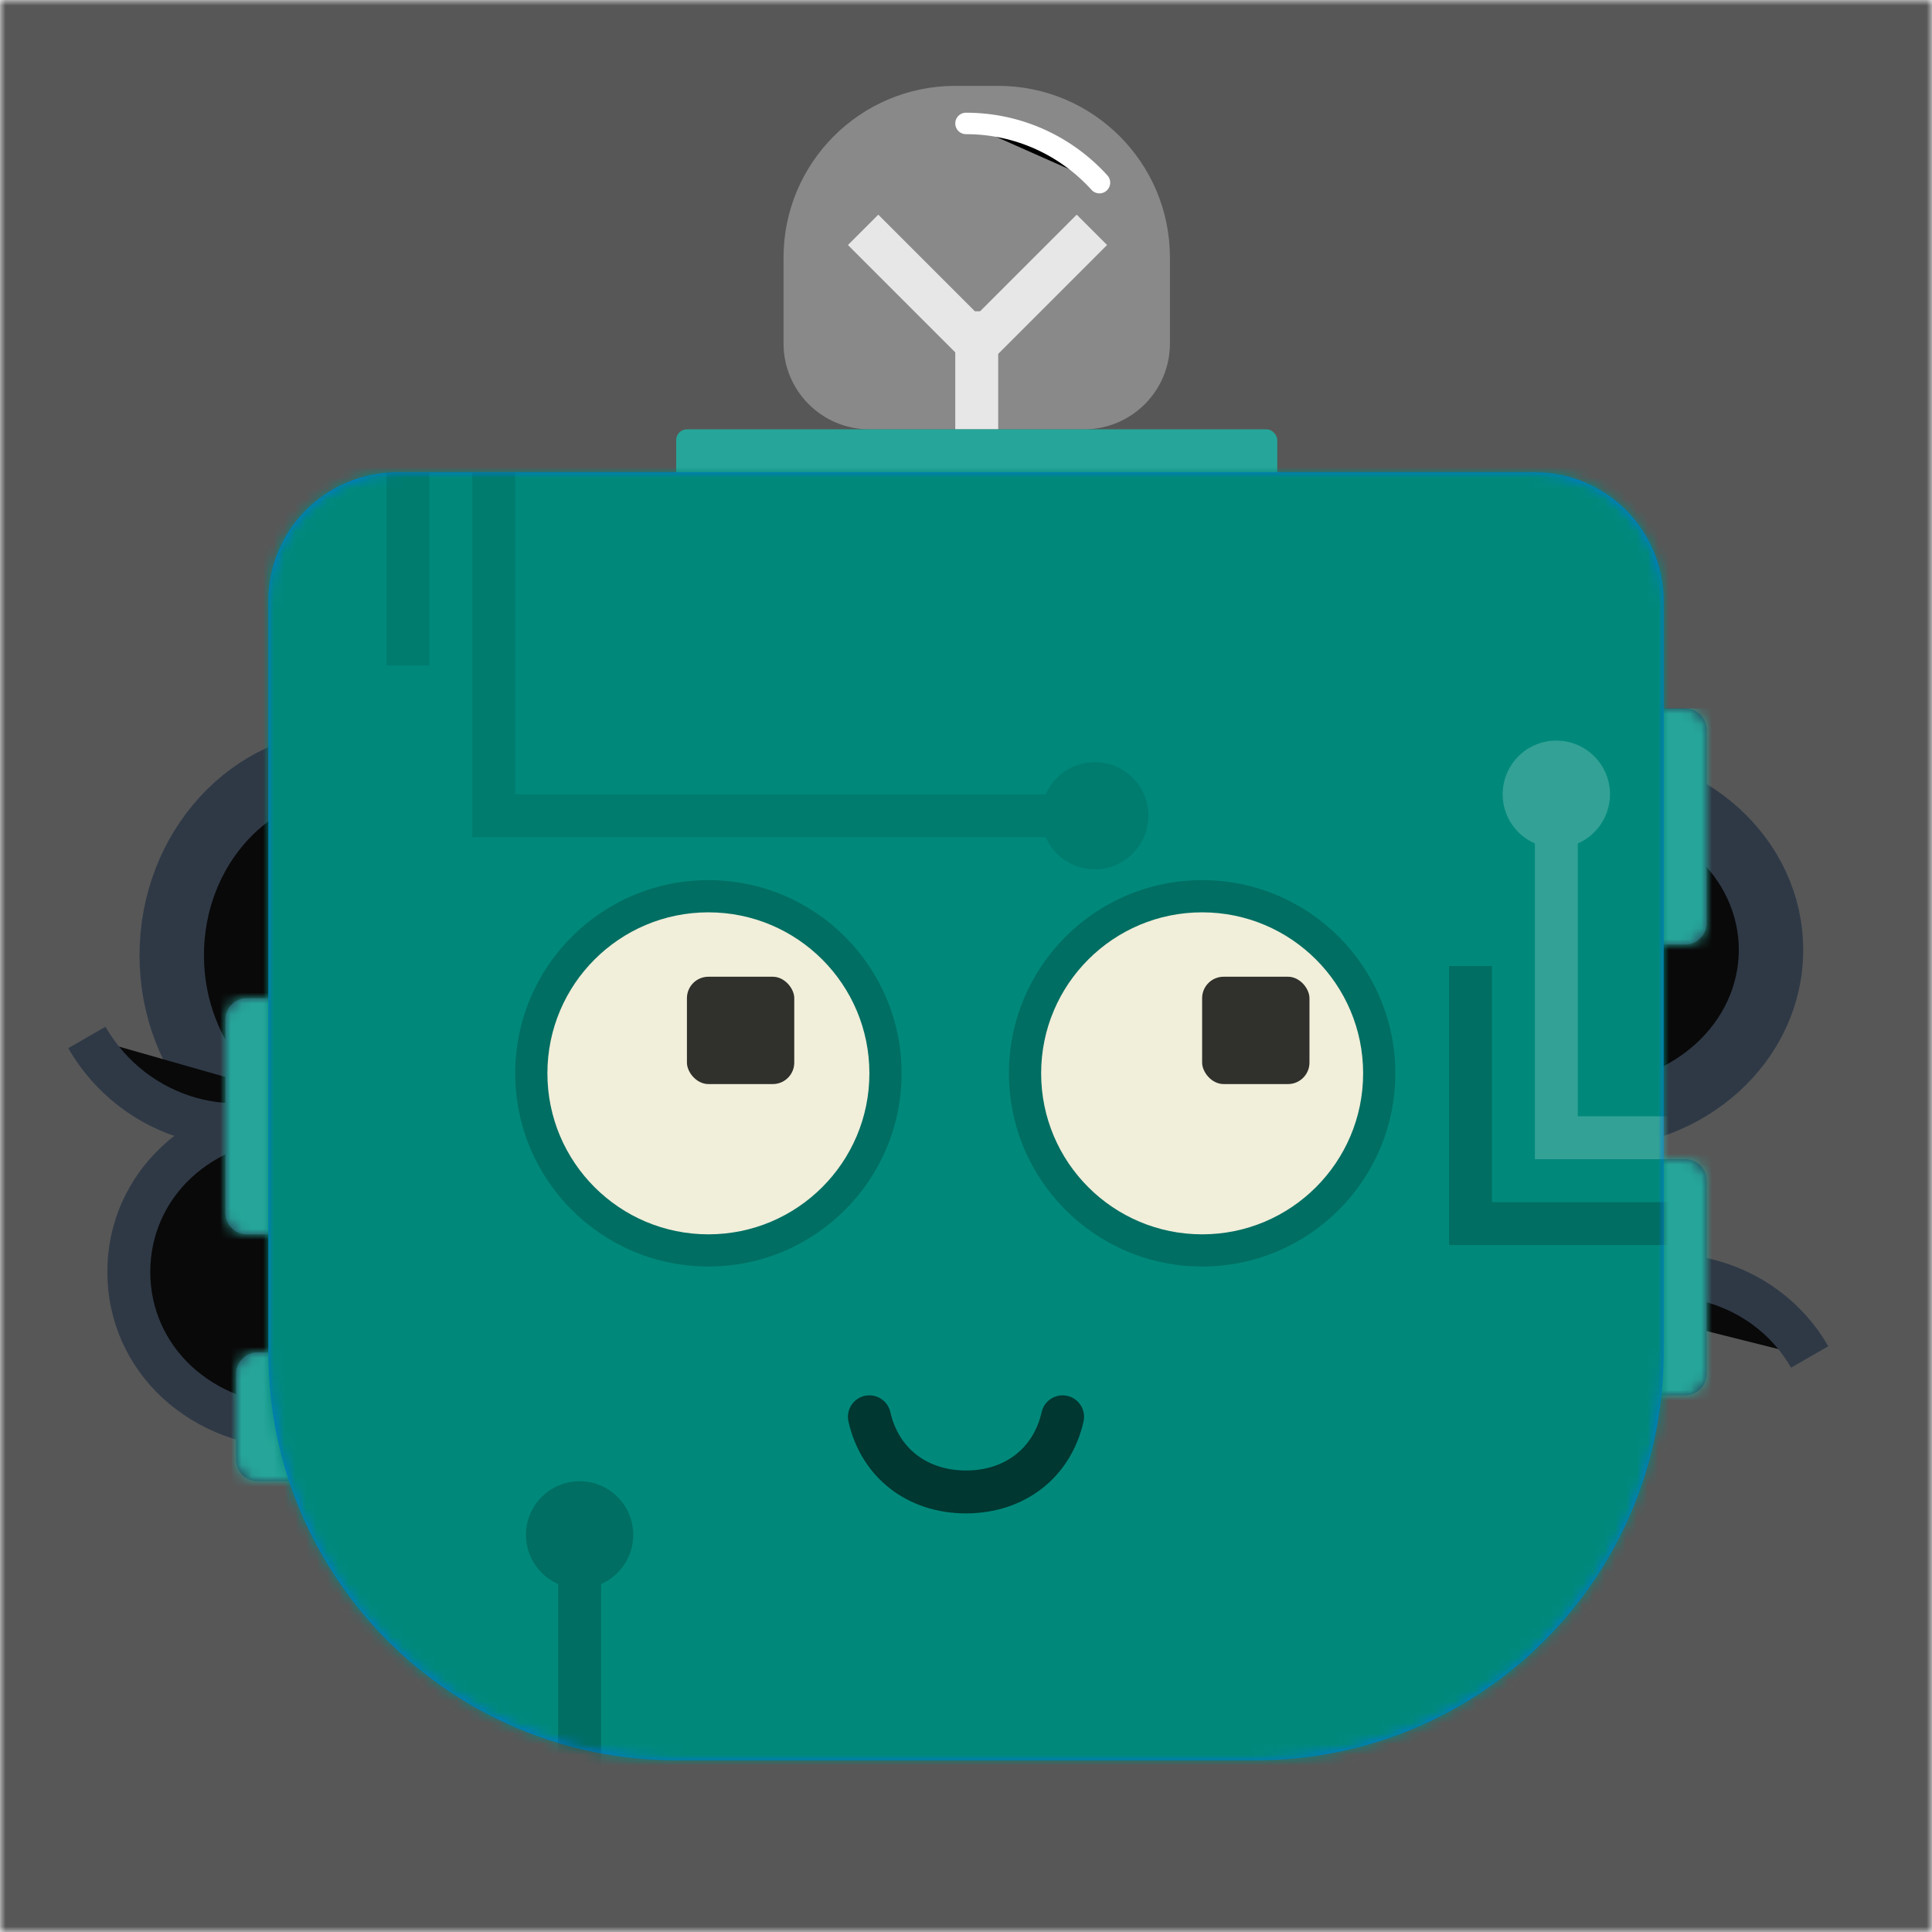 <svg xmlns:dc="http://purl.org/dc/elements/1.1/" xmlns:cc="http://creativecommons.org/ns#" xmlns:rdf="http://www.w3.org/1999/02/22-rdf-syntax-ns#" xmlns:svg="http://www.w3.org/2000/svg" xmlns="http://www.w3.org/2000/svg" viewBox="0 0 180 180"><mask id="avatarsRadiusMask"><rect width="180" height="180" rx="0" ry="0" x="0" y="0" fill="#fff"/></mask><g mask="url(#avatarsRadiusMask)"><rect fill="#575757" width="180" height="180" x="0" y="0"/><g transform="translate(0, 66)"><g opacity="0.9"><path fill-rule="evenodd" clip-rule="evenodd" d="M32.5 41C41.613 41 49 32.941 49 23C49 13.059 41.613 5 32.5 5C23.387 5 16 13.059 16 23C16 32.941 23.387 41 32.5 41Z" stroke="#2A3544" stroke-width="6"/><path d="M29.515 36.765C22.102 41.045 12.51 38.311 8.092 30.659" stroke="#2A3544" stroke-width="4"/><path fill-rule="evenodd" clip-rule="evenodd" d="M28 67C37.389 67 45 60.508 45 52.5C45 44.492 37.389 38 28 38C18.611 38 12 44.492 12 52.5C12 60.508 18.611 67 28 67Z" stroke="#2A3544" stroke-width="4"/><path d="M168.606 60.423C164.326 53.01 154.653 50.582 147 55" stroke="#2A3544" stroke-width="4"/><path fill-rule="evenodd" clip-rule="evenodd" d="M148 38C157.389 38 165 31.06 165 22.5C165 13.94 157.389 7 148 7C138.611 7 132 13.94 132 22.5C132 31.06 138.611 38 148 38Z" stroke="#2A3544" stroke-width="6"/></g><path fill-rule="evenodd" clip-rule="evenodd" d="M145 0C143.895 0 143 0.895 143 2V20C143 21.105 143.895 22 145 22H157C158.105 22 159 21.105 159 20V2C159 0.895 158.105 0 157 0H145ZM23 27C21.895 27 21 27.895 21 29V47C21 48.105 21.895 49 23 49H35C36.105 49 37 48.105 37 47V29C37 27.895 36.105 27 35 27H23ZM24 60C22.895 60 22 60.895 22 62V70C22 71.105 22.895 72 24 72H36C37.105 72 38 71.105 38 70V62C38 60.895 37.105 60 36 60H24ZM143 44C143 42.895 143.895 42 145 42H157C158.105 42 159 42.895 159 44V62C159 63.105 158.105 64 157 64H145C143.895 64 143 63.105 143 62V44Z" fill="#273951"/><mask id="sidesCables01Mask0" mask-type="alpha" maskUnits="userSpaceOnUse" x="21" y="0" width="138" height="72"><path fill-rule="evenodd" clip-rule="evenodd" d="M145 0C143.895 0 143 0.895 143 2V20C143 21.105 143.895 22 145 22H157C158.105 22 159 21.105 159 20V2C159 0.895 158.105 0 157 0H145ZM23 27C21.895 27 21 27.895 21 29V47C21 48.105 21.895 49 23 49H35C36.105 49 37 48.105 37 47V29C37 27.895 36.105 27 35 27H23ZM24 60C22.895 60 22 60.895 22 62V70C22 71.105 22.895 72 24 72H36C37.105 72 38 71.105 38 70V62C38 60.895 37.105 60 36 60H24ZM143 44C143 42.895 143.895 42 145 42H157C158.105 42 159 42.895 159 44V62C159 63.105 158.105 64 157 64H145C143.895 64 143 63.105 143 62V44Z" fill="white"/></mask><g mask="url(#sidesCables01Mask0)"><rect width="180" height="76" fill="#26A69A"/></g></g><g transform="translate(41, 0)"><g filter="url(#topGlowingBulb01Filter0)"><path fill-rule="evenodd" clip-rule="evenodd" d="M32 24C32 15.163 39.163 8 48 8H52C60.837 8 68 15.163 68 24V32C68 36.418 64.418 40 60 40H40C35.582 40 32 36.418 32 32V24Z" fill="white" fill-opacity="0.3"/></g><path d="M49 11.5C53.931 11.5 58.366 13.628 61.435 17.016" stroke="white" stroke-width="2" stroke-linecap="round"/><path fill-rule="evenodd" clip-rule="evenodd" d="M49.828 29L40.828 20L38 22.828L48 32.828V40H52V32.971L62.142 22.828L59.314 20L50.314 29H49.828Z" fill="white" fill-opacity="0.8"/><rect x="22" y="40" width="56" height="12" rx="1" fill="#26A69A"/><defs><filter id="topGlowingBulb01Filter0" x="24" y="0" width="52" height="48" filterUnits="userSpaceOnUse" color-interpolation-filters="sRGB"><feFlood flood-opacity="0" result="BackgroundImageFix"/><feColorMatrix in="SourceAlpha" type="matrix" values="0 0 0 0 0 0 0 0 0 0 0 0 0 0 0 0 0 0 127 0"/><feOffset/><feGaussianBlur stdDeviation="4"/><feColorMatrix type="matrix" values="0 0 0 0 1 0 0 0 0 1 0 0 0 0 1 0 0 0 0.5 0"/><feBlend mode="normal" in2="BackgroundImageFix" result="effect1_dropShadow"/><feBlend mode="normal" in="SourceGraphic" in2="effect1_dropShadow" result="shape"/><feColorMatrix in="SourceAlpha" type="matrix" values="0 0 0 0 0 0 0 0 0 0 0 0 0 0 0 0 0 0 127 0" result="hardAlpha"/><feOffset/><feGaussianBlur stdDeviation="2"/><feComposite in2="hardAlpha" operator="arithmetic" k2="-1" k3="1"/><feColorMatrix type="matrix" values="0 0 0 0 1 0 0 0 0 1 0 0 0 0 1 0 0 0 0.5 0"/><feBlend mode="normal" in2="shape" result="effect2_innerShadow"/></filter></defs></g><g transform="translate(25, 44)"><path d="M0 12C0 5.373 5.373 0 12 0H118C124.627 0 130 5.373 130 12V82C130 102.987 112.987 120 92 120H38C17.013 120 0 102.987 0 82V12Z" fill="#0076DE"/><mask id="faceSquare01Mask0" mask-type="alpha" maskUnits="userSpaceOnUse" x="0" y="0" width="130" height="120"><path d="M0 12C0 5.373 5.373 0 12 0H118C124.627 0 130 5.373 130 12V82C130 102.987 112.987 120 92 120H38C17.013 120 0 102.987 0 82V12Z" fill="white"/></mask><g mask="url(#faceSquare01Mask0)"><rect x="-2" y="-2" width="134" height="124" fill="#00897B"/><path fill-rule="evenodd" clip-rule="evenodd" d="M15 0H11V18H15V0ZM23 0H19V30V34H23H72.416C73.188 35.766 74.95 37 77 37C79.761 37 82 34.761 82 32C82 29.239 79.761 27 77 27C74.95 27 73.188 28.234 72.416 30H23V0Z" fill="black" fill-opacity="0.1"/><path fill-rule="evenodd" clip-rule="evenodd" d="M122 34.584C123.766 33.812 125 32.05 125 30C125 27.239 122.761 25 120 25C117.239 25 115 27.239 115 30C115 32.05 116.234 33.812 118 34.584V60V64H122H141V60H122V34.584Z" fill="white" fill-opacity="0.2"/><path fill-rule="evenodd" clip-rule="evenodd" d="M114 46H110V68V72H114H141V68H114V46Z" fill="black" fill-opacity="0.2"/><path fill-rule="evenodd" clip-rule="evenodd" d="M27 103.584C25.234 102.812 24 101.05 24 99C24 96.239 26.239 94 29 94C31.761 94 34 96.239 34 99C34 101.05 32.766 102.812 31 103.584V129V133H27H8V129H27V103.584Z" fill="black" fill-opacity="0.2"/></g></g><g transform="translate(52, 124)"><path d="M27.049 8.442C26.805 7.364 27.481 6.293 28.558 6.049C29.636 5.806 30.707 6.481 30.951 7.559C31.72 10.958 34.402 13 38 13C41.598 13 44.28 10.958 45.049 7.559C45.293 6.481 46.364 5.806 47.441 6.049C48.519 6.293 49.194 7.364 48.951 8.442C47.76 13.702 43.43 17 38 17C32.57 17 28.24 13.702 27.049 8.442Z" fill="black" fill-opacity="0.6"/></g><g transform="translate(38, 76)"><path fill-rule="evenodd" clip-rule="evenodd" d="M28 42C37.941 42 46 33.941 46 24C46 14.059 37.941 6 28 6C18.059 6 10 14.059 10 24C10 33.941 18.059 42 28 42Z" fill="black" fill-opacity="0.2"/><path fill-rule="evenodd" clip-rule="evenodd" d="M74 42C83.941 42 92 33.941 92 24C92 14.059 83.941 6 74 6C64.059 6 56 14.059 56 24C56 33.941 64.059 42 74 42Z" fill="black" fill-opacity="0.2"/><path fill-rule="evenodd" clip-rule="evenodd" d="M28 39C36.284 39 43 32.284 43 24C43 15.716 36.284 9 28 9C19.716 9 13 15.716 13 24C13 32.284 19.716 39 28 39Z" fill="#F1EEDA"/><path fill-rule="evenodd" clip-rule="evenodd" d="M74 39C82.284 39 89 32.284 89 24C89 15.716 82.284 9 74 9C65.716 9 59 15.716 59 24C59 32.284 65.716 39 74 39Z" fill="#F1EEDA"/><rect x="26" y="15" width="10" height="10" rx="2" fill="black" fill-opacity="0.8"/><rect x="74" y="15" width="10" height="10" rx="2" fill="black" fill-opacity="0.8"/></g></g></svg>